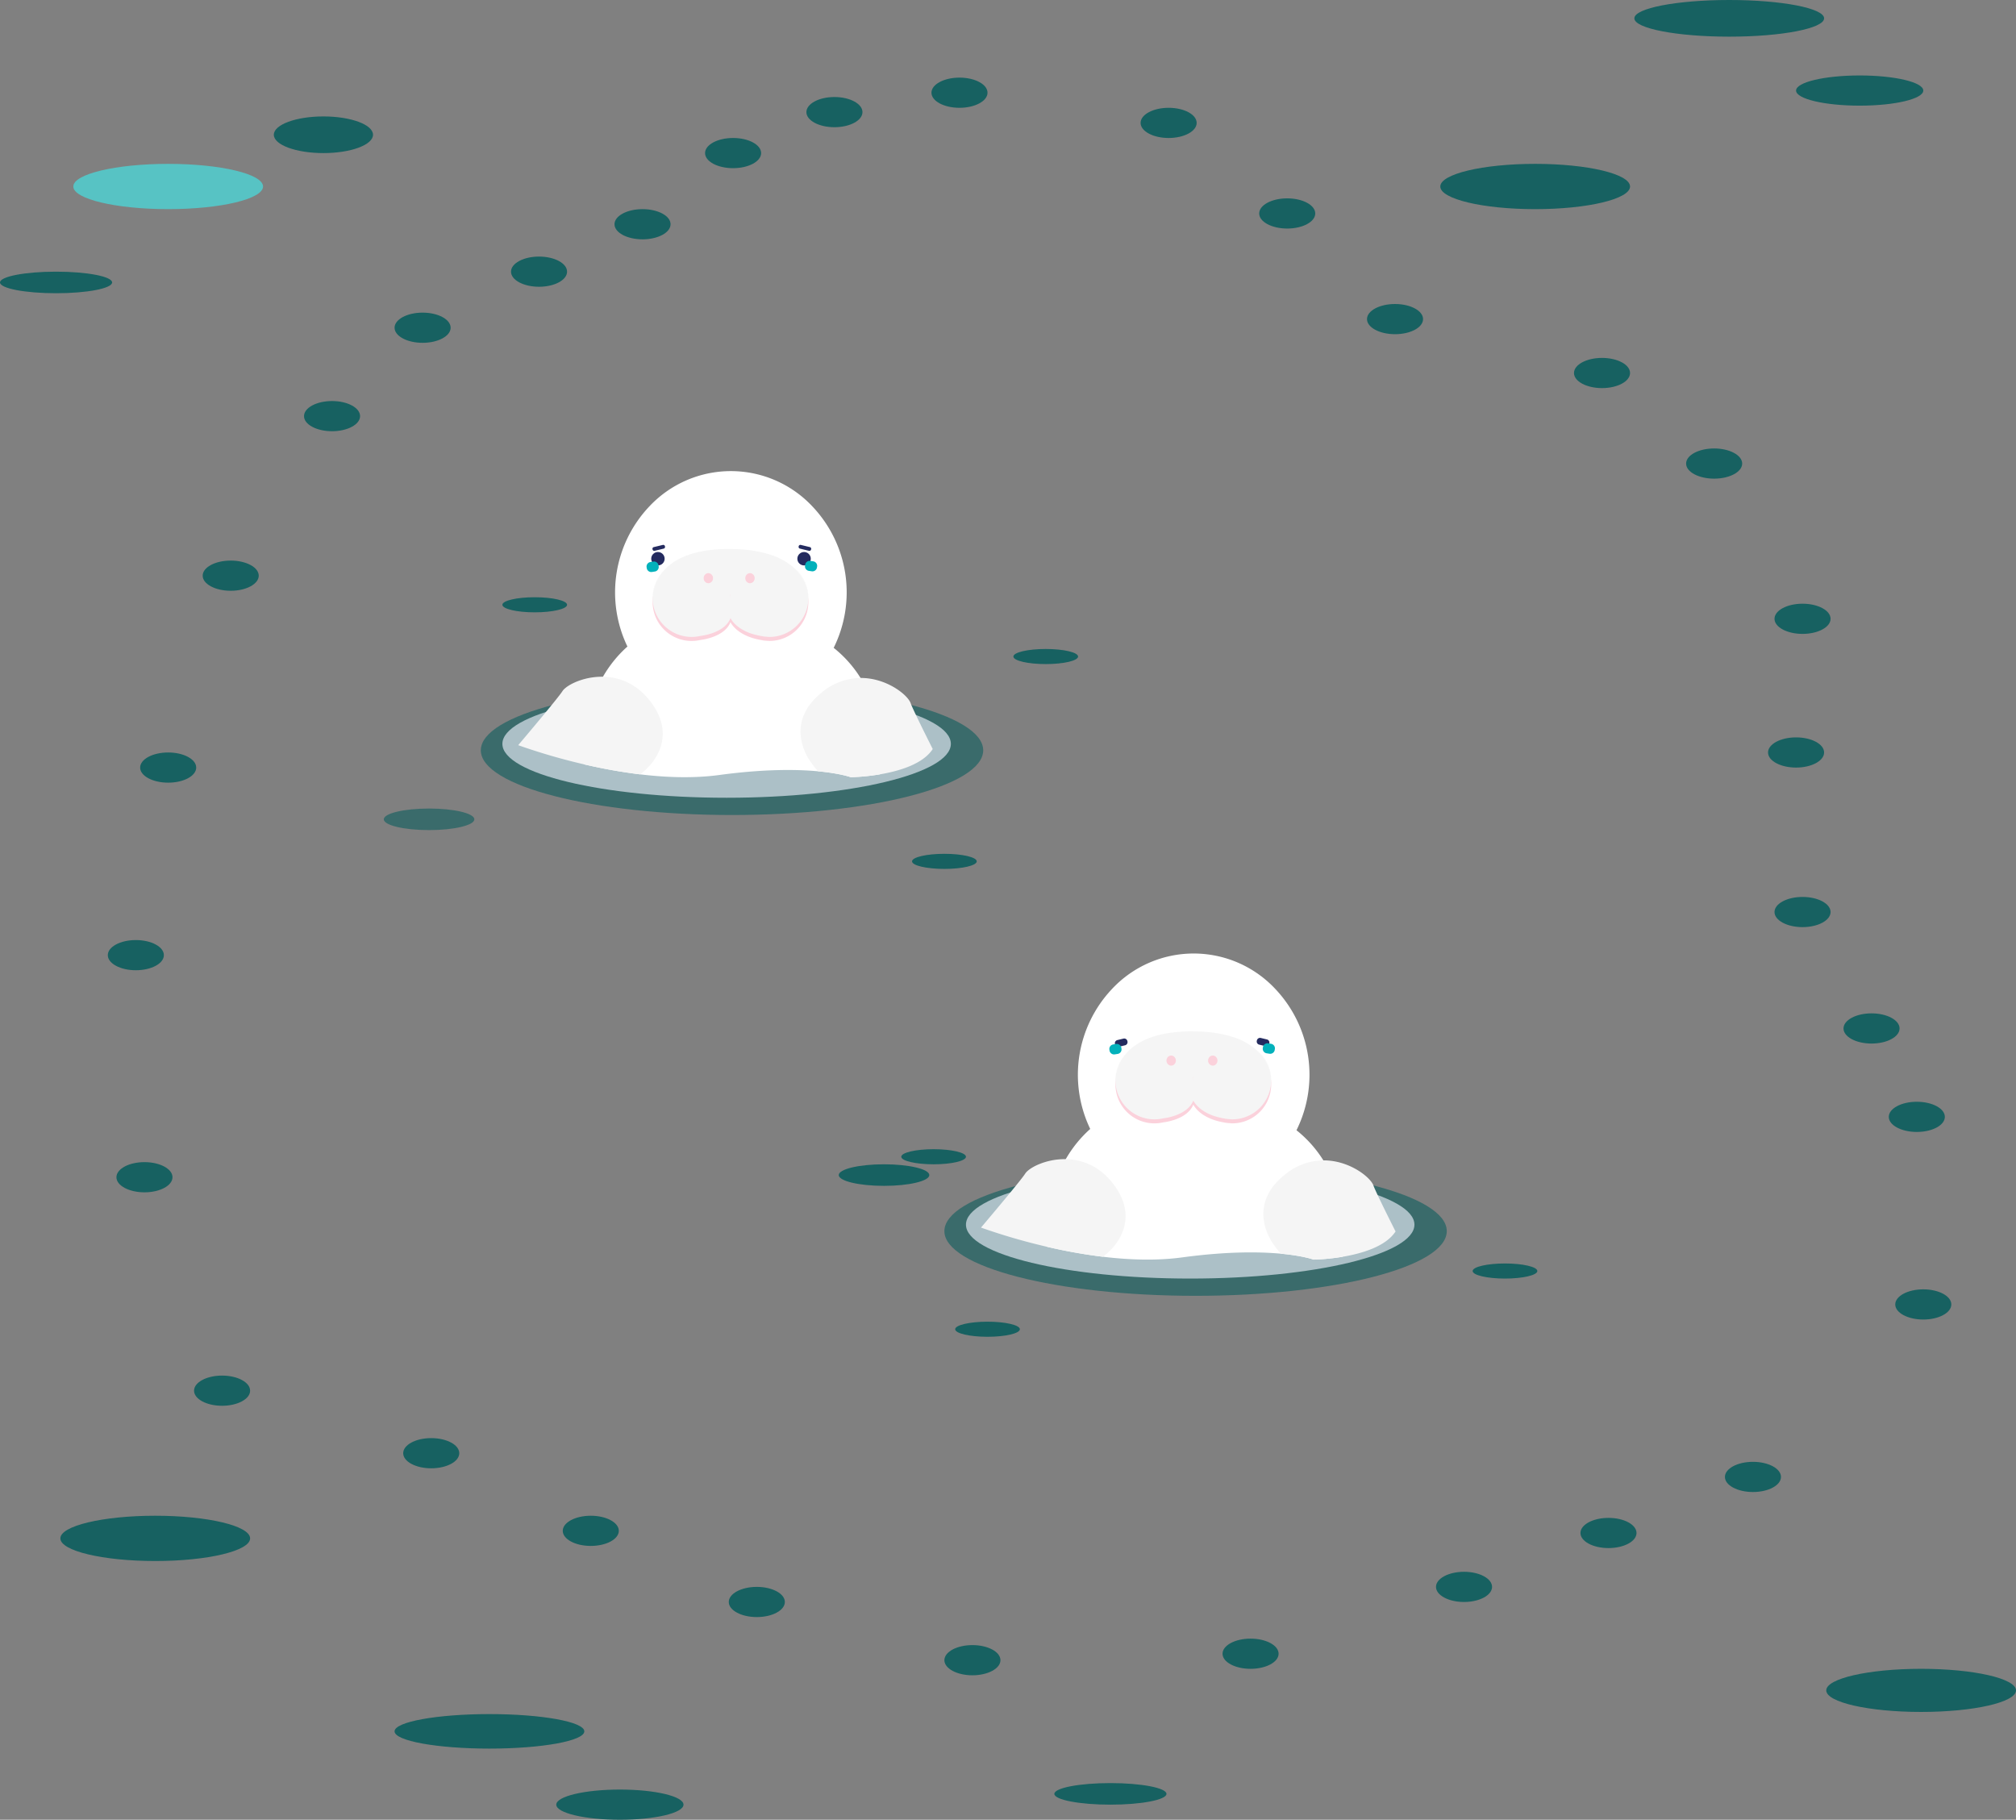 <svg xmlns="http://www.w3.org/2000/svg" width="935" height="844" viewBox="0 0 935 844">
  <rect x="0" y="0" width="935" height="844" fill="#808080" stroke="none"/>
  <g id="Group_491" data-name="Group 491" transform="translate(-69 -17086)">
    <ellipse id="Ellipse_539" data-name="Ellipse 539" cx="116.5" cy="30" rx="116.5" ry="30" transform="translate(292 17404)" fill="#166060" opacity="0.66"/>
    <ellipse id="Ellipse_544" data-name="Ellipse 544" cx="116.5" cy="30" rx="116.5" ry="30" transform="translate(507 17627)" fill="#166060" opacity="0.66"/>
    <ellipse id="Ellipse_541" data-name="Ellipse 541" cx="21" cy="5" rx="21" ry="5" transform="translate(247 17461)" fill="#166060" opacity="0.66"/>
    <ellipse id="Ellipse_546" data-name="Ellipse 546" cx="21" cy="5" rx="21" ry="5" transform="translate(458 17626)" fill="#166060" opacity="0.986"/>
    <ellipse id="Ellipse_583" data-name="Ellipse 583" cx="44" cy="10.5" rx="44" ry="10.5" transform="translate(97 17789)" fill="#166060" opacity="0.986"/>
    <ellipse id="Ellipse_588" data-name="Ellipse 588" cx="44" cy="10.5" rx="44" ry="10.5" transform="translate(737 17162)" fill="#166060" opacity="0.986"/>
    <ellipse id="Ellipse_592" data-name="Ellipse 592" cx="23" cy="8.5" rx="23" ry="8.5" transform="translate(196 17140)" fill="#166060" opacity="0.986"/>
    <ellipse id="Ellipse_585" data-name="Ellipse 585" cx="29.5" cy="7" rx="29.5" ry="7" transform="translate(327 17916)" fill="#166060" opacity="0.986"/>
    <ellipse id="Ellipse_587" data-name="Ellipse 587" cx="29.5" cy="7" rx="29.5" ry="7" transform="translate(902 17121)" fill="#166060" opacity="0.986"/>
    <ellipse id="Ellipse_584" data-name="Ellipse 584" cx="44" cy="8" rx="44" ry="8" transform="translate(252 17881)" fill="#166060" opacity="0.986"/>
    <ellipse id="Ellipse_595" data-name="Ellipse 595" cx="26" cy="5" rx="26" ry="5" transform="translate(558 17913)" fill="#166060" opacity="0.986"/>
    <ellipse id="Ellipse_596" data-name="Ellipse 596" cx="26" cy="5" rx="26" ry="5" transform="translate(69 17212)" fill="#166060" opacity="0.986"/>
    <ellipse id="Ellipse_586" data-name="Ellipse 586" cx="44" cy="8.5" rx="44" ry="8.5" transform="translate(827 17086)" fill="#166060" opacity="0.986"/>
    <ellipse id="Ellipse_589" data-name="Ellipse 589" cx="44" cy="10" rx="44" ry="10" transform="translate(916 17860)" fill="#166060" opacity="0.986"/>
    <ellipse id="Ellipse_591" data-name="Ellipse 591" cx="44" cy="10.5" rx="44" ry="10.5" transform="translate(103 17162)" fill="#56c3c4" opacity="0.986"/>
    <ellipse id="Ellipse_552" data-name="Ellipse 552" cx="13" cy="7" rx="13" ry="7" transform="translate(159 17724)" fill="#166060" opacity="0.986"/>
    <ellipse id="Ellipse_553" data-name="Ellipse 553" cx="13" cy="7" rx="13" ry="7" transform="translate(256 17753)" fill="#166060" opacity="0.986"/>
    <ellipse id="Ellipse_554" data-name="Ellipse 554" cx="13" cy="7" rx="13" ry="7" transform="translate(330 17789)" fill="#166060" opacity="0.986"/>
    <ellipse id="Ellipse_555" data-name="Ellipse 555" cx="13" cy="7" rx="13" ry="7" transform="translate(407 17822)" fill="#166060" opacity="0.986"/>
    <ellipse id="Ellipse_556" data-name="Ellipse 556" cx="13" cy="7" rx="13" ry="7" transform="translate(507 17849)" fill="#166060" opacity="0.986"/>
    <ellipse id="Ellipse_557" data-name="Ellipse 557" cx="13" cy="7" rx="13" ry="7" transform="translate(636 17846)" fill="#166060" opacity="0.986"/>
    <ellipse id="Ellipse_558" data-name="Ellipse 558" cx="13" cy="7" rx="13" ry="7" transform="translate(735 17815)" fill="#166060" opacity="0.986"/>
    <ellipse id="Ellipse_559" data-name="Ellipse 559" cx="13" cy="7" rx="13" ry="7" transform="translate(802 17790)" fill="#166060" opacity="0.986"/>
    <ellipse id="Ellipse_560" data-name="Ellipse 560" cx="13" cy="7" rx="13" ry="7" transform="translate(869 17764)" fill="#166060" opacity="0.986"/>
    <ellipse id="Ellipse_561" data-name="Ellipse 561" cx="13" cy="7" rx="13" ry="7" transform="translate(948 17684)" fill="#166060" opacity="0.986"/>
    <ellipse id="Ellipse_562" data-name="Ellipse 562" cx="13" cy="7" rx="13" ry="7" transform="translate(945 17597)" fill="#166060" opacity="0.986"/>
    <ellipse id="Ellipse_563" data-name="Ellipse 563" cx="13" cy="7" rx="13" ry="7" transform="translate(924 17556)" fill="#166060" opacity="0.986"/>
    <ellipse id="Ellipse_564" data-name="Ellipse 564" cx="13" cy="7" rx="13" ry="7" transform="translate(892 17502)" fill="#166060" opacity="0.986"/>
    <ellipse id="Ellipse_565" data-name="Ellipse 565" cx="13" cy="7" rx="13" ry="7" transform="translate(889 17428)" fill="#166060" opacity="0.986"/>
    <ellipse id="Ellipse_566" data-name="Ellipse 566" cx="13" cy="7" rx="13" ry="7" transform="translate(892 17366)" fill="#166060" opacity="0.986"/>
    <ellipse id="Ellipse_567" data-name="Ellipse 567" cx="13" cy="7" rx="13" ry="7" transform="translate(851 17294)" fill="#166060" opacity="0.986"/>
    <ellipse id="Ellipse_568" data-name="Ellipse 568" cx="13" cy="7" rx="13" ry="7" transform="translate(799 17252)" fill="#166060" opacity="0.986"/>
    <ellipse id="Ellipse_569" data-name="Ellipse 569" cx="13" cy="7" rx="13" ry="7" transform="translate(703 17227)" fill="#166060" opacity="0.986"/>
    <ellipse id="Ellipse_570" data-name="Ellipse 570" cx="13" cy="7" rx="13" ry="7" transform="translate(653 17178)" fill="#166060" opacity="0.986"/>
    <ellipse id="Ellipse_571" data-name="Ellipse 571" cx="13" cy="7" rx="13" ry="7" transform="translate(598 17136)" fill="#166060" opacity="0.986"/>
    <ellipse id="Ellipse_572" data-name="Ellipse 572" cx="13" cy="7" rx="13" ry="7" transform="translate(501 17122)" fill="#166060" opacity="0.986"/>
    <ellipse id="Ellipse_573" data-name="Ellipse 573" cx="13" cy="7" rx="13" ry="7" transform="translate(443 17131)" fill="#166060" opacity="0.986"/>
    <ellipse id="Ellipse_574" data-name="Ellipse 574" cx="13" cy="7" rx="13" ry="7" transform="translate(396 17150)" fill="#166060" opacity="0.986"/>
    <ellipse id="Ellipse_575" data-name="Ellipse 575" cx="13" cy="7" rx="13" ry="7" transform="translate(354 17183)" fill="#166060" opacity="0.986"/>
    <ellipse id="Ellipse_576" data-name="Ellipse 576" cx="13" cy="7" rx="13" ry="7" transform="translate(306 17205)" fill="#166060" opacity="0.986"/>
    <ellipse id="Ellipse_577" data-name="Ellipse 577" cx="13" cy="7" rx="13" ry="7" transform="translate(252 17231)" fill="#166060" opacity="0.986"/>
    <ellipse id="Ellipse_578" data-name="Ellipse 578" cx="13" cy="7" rx="13" ry="7" transform="translate(210 17272)" fill="#166060" opacity="0.986"/>
    <ellipse id="Ellipse_579" data-name="Ellipse 579" cx="13" cy="7" rx="13" ry="7" transform="translate(163 17346)" fill="#166060" opacity="0.986"/>
    <ellipse id="Ellipse_580" data-name="Ellipse 580" cx="13" cy="7" rx="13" ry="7" transform="translate(134 17435)" fill="#166060" opacity="0.986"/>
    <ellipse id="Ellipse_581" data-name="Ellipse 581" cx="13" cy="7" rx="13" ry="7" transform="translate(119 17522)" fill="#166060" opacity="0.986"/>
    <ellipse id="Ellipse_582" data-name="Ellipse 582" cx="13" cy="7" rx="13" ry="7" transform="translate(123 17625)" fill="#166060" opacity="0.986"/>
    <ellipse id="Ellipse_549" data-name="Ellipse 549" cx="15" cy="3.5" rx="15" ry="3.5" transform="translate(512 17699)" fill="#166060" opacity="0.986"/>
    <ellipse id="Ellipse_550" data-name="Ellipse 550" cx="15" cy="3.5" rx="15" ry="3.5" transform="translate(492 17482)" fill="#166060" opacity="0.986"/>
    <ellipse id="Ellipse_551" data-name="Ellipse 551" cx="15" cy="3.5" rx="15" ry="3.5" transform="translate(302 17363)" fill="#166060" opacity="0.986"/>
    <ellipse id="Ellipse_543" data-name="Ellipse 543" cx="15" cy="3.5" rx="15" ry="3.5" transform="translate(539 17387)" fill="#166060" opacity="0.986"/>
    <ellipse id="Ellipse_547" data-name="Ellipse 547" cx="15" cy="3.5" rx="15" ry="3.5" transform="translate(487 17619)" fill="#166060" opacity="0.986"/>
    <ellipse id="Ellipse_548" data-name="Ellipse 548" cx="15" cy="3.5" rx="15" ry="3.5" transform="translate(752 17672)" fill="#166060" opacity="0.986"/>
    <ellipse id="Ellipse_540" data-name="Ellipse 540" cx="104" cy="25" rx="104" ry="25" transform="translate(302 17406)" fill="#e6eaf5" opacity="0.66"/>
    <ellipse id="Ellipse_545" data-name="Ellipse 545" cx="104" cy="25" rx="104" ry="25" transform="translate(517 17629)" fill="#e6eaf5" opacity="0.66"/>
    <g id="Group_481" data-name="Group 481" transform="translate(132.858 17124.662)">
      <g id="Group_305" data-name="Group 305" transform="translate(391.121 403.578)">
        <path id="Path_1876" data-name="Path 1876" d="M715.1,703.913c0,.83,0,1.7-.01,2.605a96.484,96.484,0,0,1-13.5,1.327s-4.791-1.775-15.164-2.739c-9.915-.916-24.927-1.1-45.712,1.708-11.919,1.613-24.65,1.183-36.8-.286A244.267,244.267,0,0,1,577.98,701.9c.153-6.356.592-10.24.592-10.24.3-12.8,3.684-22.78,8.083-30.414a56.335,56.335,0,0,1,11.347-14,57.959,57.959,0,0,1,10.049-64.865,51.845,51.845,0,0,1,75.859,0,57.905,57.905,0,0,1,9.753,65.466,55.084,55.084,0,0,1,12.463,13.971,58.285,58.285,0,0,1,8.512,29.842C714.619,691.669,715.058,696.383,715.1,703.913Z" transform="translate(-547.346 -565.88)" fill="#fff"/>
        <g id="Group_303" data-name="Group 303" transform="translate(62.346 37.989)">
          <path id="Path_1877" data-name="Path 1877" d="M615.907,616.78a19.939,19.939,0,0,0-4.667,11.309A18,18,0,0,1,615.907,616.78Z" transform="translate(-611.211 -606.194)" fill="#fbd1db"/>
          <path id="Path_1878" data-name="Path 1878" d="M683.452,628.412A18.055,18.055,0,0,1,665.4,646.468a38.386,38.386,0,0,1-4.275-.506c-11.051-1.985-13.79-8.207-13.79-8.207-2.806,7.157-13.952,8.255-13.952,8.255a18.074,18.074,0,0,1-22.159-17.588c0-.248.01-.5.019-.735a.326.326,0,0,1,.01-.1,19.961,19.961,0,0,1,4.667-11.309l.019-.019c4.581-5.487,13.618-10.717,31.407-10.574,14.954.124,23.715,3.855,28.859,8.255l.01.01a19.979,19.979,0,0,1,7.234,13.647.3.3,0,0,0,.01.1C683.443,627.935,683.452,628.174,683.452,628.412Z" transform="translate(-611.21 -605.687)" fill="#fbd1db"/>
          <path id="Path_1879" data-name="Path 1879" d="M663.51,647.89a38.142,38.142,0,0,0,4.275.506A18.021,18.021,0,0,1,663.51,647.89Z" transform="translate(-613.599 -607.615)" fill="#fbd1db"/>
          <path id="Path_1880" data-name="Path 1880" d="M686.544,627.987a19.961,19.961,0,0,0-7.234-13.647A18.022,18.022,0,0,1,686.544,627.987Z" transform="translate(-614.321 -606.082)" fill="#fbd1db"/>
          <path id="Path_1881" data-name="Path 1881" d="M611.229,628.73c-.01.248-.019.5-.019.735C611.22,629.465,611.21,629.2,611.229,628.73Z" transform="translate(-611.21 -606.74)" fill="#fbd1db"/>
          <path id="Path_1882" data-name="Path 1882" d="M686.909,629.465c0-.239-.01-.487-.019-.725C686.919,629.208,686.909,629.465,686.909,629.465Z" transform="translate(-614.667 -606.74)" fill="#fbd1db"/>
        </g>
        <g id="Group_304" data-name="Group 304" transform="translate(62.345 36.117)">
          <path id="Path_1883" data-name="Path 1883" d="M615.907,614.82a19.939,19.939,0,0,0-4.667,11.309A18,18,0,0,1,615.907,614.82Z" transform="translate(-611.211 -604.233)" fill="#f5f5f5"/>
          <path id="Path_1884" data-name="Path 1884" d="M683.433,625.736a.429.429,0,0,0-.01-.1c-.01-.153-.019-.305-.038-.458-.029-.267-.067-.573-.115-.907-.029-.191-.067-.391-.1-.6-.019-.1-.048-.219-.067-.334-.038-.162-.067-.324-.115-.5q-.114-.5-.286-1.059c-.057-.191-.115-.382-.181-.573-.086-.258-.181-.525-.286-.792-.181-.477-.391-.973-.639-1.479v-.01a21.223,21.223,0,0,0-1.221-2.176c-.153-.239-.315-.487-.487-.725-.219-.305-.448-.611-.7-.926-.076-.1-.153-.2-.239-.3-.286-.353-.6-.716-.935-1.069-.076-.086-.153-.162-.239-.248-.219-.229-.439-.449-.668-.668q-.429-.415-.916-.83a30.549,30.549,0,0,0-10.746-5.726,57.6,57.6,0,0,0-14.926-2.443h-.01c-.01.01-.01.01-.019,0-1.021-.048-2.071-.076-3.159-.086a70.161,70.161,0,0,0-11.041.706h-.01c-10.707,1.594-16.844,5.659-20.356,9.868-.01,0-.01.01-.019.01-.239.286-.468.582-.687.868a.13.13,0,0,1-.029.038l-.01.01c-.01,0-.01,0-.01.019-.191.267-.382.534-.563.8-.162.239-.324.477-.468.716-.019.038-.038.067-.057.105-.181.305-.353.6-.515.9-.134.248-.258.5-.382.744-.038.076-.067.143-.1.219-.115.229-.219.468-.315.7-.219.515-.4,1-.563,1.47q-.143.429-.258.83c-.067.229-.124.449-.181.659-.038.153-.076.305-.1.458s-.067.3-.1.429-.057.286-.086.42v.01c-.076.4-.124.763-.162,1.078-.019.162-.038.315-.048.449s-.019.277-.029.391a.358.358,0,0,0-.01.1c-.01.248-.019.5-.019.744,0,.344.01.7.029,1.031v.01a18.086,18.086,0,0,0,22.14,16.548s11.146-1.088,13.952-8.255c0,0,2.624,5.964,13.074,8.074h.01c.229.057.468.1.706.143a40.312,40.312,0,0,0,4.266.506,18.054,18.054,0,0,0,18.027-17.073h.01c.01-.324.019-.649.019-.983C683.442,626.462,683.452,626.2,683.433,625.736Zm-36.121-.067c-.01-.267-.029-.525-.048-.783l.134-.01c-.029.258-.038.525-.048.783a4.638,4.638,0,0,0-.01.515c-.01.1-.01.191-.01.286a2.858,2.858,0,0,0-.01-.286A4.426,4.426,0,0,0,647.312,625.67Z" transform="translate(-611.21 -603.726)" fill="#f5f5f5"/>
          <path id="Path_1885" data-name="Path 1885" d="M663.51,645.93a38.157,38.157,0,0,0,4.275.506A17.542,17.542,0,0,1,663.51,645.93Z" transform="translate(-613.599 -605.654)" fill="#f5f5f5"/>
          <path id="Path_1886" data-name="Path 1886" d="M686.544,626.027a19.961,19.961,0,0,0-7.234-13.647A18.022,18.022,0,0,1,686.544,626.027Z" transform="translate(-614.321 -604.121)" fill="#f5f5f5"/>
          <path id="Path_1887" data-name="Path 1887" d="M649.124,625.89c-.048.515-.067,1.05-.067,1.584,0-.525-.019-1.059-.067-1.575Z" transform="translate(-612.936 -604.739)" fill="#f5f5f5"/>
          <path id="Path_1888" data-name="Path 1888" d="M611.229,626.77c-.01.248-.019.5-.019.735C611.22,627.5,611.21,627.247,611.229,626.77Z" transform="translate(-611.21 -604.779)" fill="#f5f5f5"/>
          <path id="Path_1889" data-name="Path 1889" d="M648.99,625.9l.134-.01c-.048.515-.067,1.05-.067,1.584C649.057,626.94,649.038,626.415,648.99,625.9Z" transform="translate(-612.936 -604.739)" fill="#f5f5f5"/>
          <path id="Path_1890" data-name="Path 1890" d="M686.909,627.505c0-.239-.01-.487-.019-.725C686.919,627.248,686.909,627.505,686.909,627.505Z" transform="translate(-614.667 -604.779)" fill="#f5f5f5"/>
        </g>
        <ellipse id="Ellipse_475" data-name="Ellipse 475" cx="2.176" cy="2.338" rx="2.176" ry="2.338" transform="translate(86.022 47.325)" fill="#fbd1db"/>
        <ellipse id="Ellipse_476" data-name="Ellipse 476" cx="2.176" cy="2.338" rx="2.176" ry="2.338" transform="translate(105.319 47.325)" fill="#fbd1db"/>
        <path id="Path_1891" data-name="Path 1891" d="M615.673,610.33l-2.853.687a1.49,1.49,0,0,1-1.794-1.107l-.048-.2a1.49,1.49,0,0,1,1.107-1.794l2.853-.687a1.49,1.49,0,0,1,1.794,1.107l.048.2A1.494,1.494,0,0,1,615.673,610.33Z" transform="translate(-548.852 -567.767)" fill="#242b5f"/>
        <path id="Path_1892" data-name="Path 1892" d="M604.4,709.451s-.668.639-1.956,1.651a244.279,244.279,0,0,1-25.929-4.628,284.752,284.752,0,0,1-30.634-8.913c9.095-10.765,18.886-22.493,20.5-25.032,1.746-2.748,9.629-6.871,18.81-6.709,7.262.124,15.345,2.93,21.835,11.242C621.7,695.862,604.4,709.451,604.4,709.451Z" transform="translate(-545.88 -570.445)" fill="#f5f5f5"/>
        <path id="Path_1893" data-name="Path 1893" d="M744.415,699.382C739.873,706.348,728.9,709.6,719.9,711.12a96.5,96.5,0,0,1-13.5,1.327s-4.791-1.775-15.164-2.739a40.969,40.969,0,0,1-3.2-4.046s-13.895-17.445,4.981-32.581a28.488,28.488,0,0,1,17.9-6.671c12.1-.067,21.93,7.883,23.247,11.681C734.958,680.362,739.4,689.419,744.415,699.382Z" transform="translate(-552.149 -570.472)" fill="#f5f5f5"/>
        <path id="Path_1894" data-name="Path 1894" d="M612.115,614.458l-1.355.21a2.116,2.116,0,0,1-2.414-1.765l-.067-.429a2.116,2.116,0,0,1,1.765-2.414l1.355-.21a2.116,2.116,0,0,1,2.414,1.765l.067.429A2.119,2.119,0,0,1,612.115,614.458Z" transform="translate(-548.729 -567.888)" fill="#03b1bb"/>
        <path id="Path_1895" data-name="Path 1895" d="M681.025,610.02l2.853.687a1.49,1.49,0,0,0,1.794-1.107l.048-.2a1.49,1.49,0,0,0-1.107-1.794l-2.853-.687a1.49,1.49,0,0,0-1.794,1.107l-.048.2A1.494,1.494,0,0,0,681.025,610.02Z" transform="translate(-552.001 -567.753)" fill="#242b5f"/>
        <path id="Path_1896" data-name="Path 1896" d="M684.594,614.148l1.355.21a2.116,2.116,0,0,0,2.414-1.766l.067-.43a2.116,2.116,0,0,0-1.765-2.414l-1.355-.21A2.116,2.116,0,0,0,682.9,611.3l-.067.429A2.126,2.126,0,0,0,684.594,614.148Z" transform="translate(-552.135 -567.873)" fill="#03b1bb"/>
      </g>
    </g>
    <g id="Group_290" data-name="Group 290" transform="translate(309.334 17304.5)">
      <path id="Path_1795" data-name="Path 1795" d="M490.177,469.463c0,.83,0,1.7-.01,2.605a96.482,96.482,0,0,1-13.5,1.327s-4.791-1.775-15.164-2.739c-9.915-.916-24.927-1.1-45.712,1.708-11.919,1.613-24.65,1.183-36.8-.286a244.26,244.26,0,0,1-25.929-4.628c.153-6.356.592-10.24.592-10.24.3-12.8,3.684-22.78,8.083-30.414a56.336,56.336,0,0,1,11.347-14,57.959,57.959,0,0,1,10.049-64.865,51.845,51.845,0,0,1,75.859,0,57.905,57.905,0,0,1,9.753,65.466,55.082,55.082,0,0,1,12.463,13.971,58.285,58.285,0,0,1,8.513,29.842C489.7,457.219,490.138,461.933,490.177,469.463Z" transform="translate(-322.426 -331.43)" fill="#fff"/>
      <g id="Group_288" data-name="Group 288" transform="translate(62.344 37.989)">
        <path id="Path_1796" data-name="Path 1796" d="M390.987,382.33a19.939,19.939,0,0,0-4.667,11.309A17.924,17.924,0,0,1,390.987,382.33Z" transform="translate(-386.29 -371.744)" fill="#fbd1db"/>
        <path id="Path_1797" data-name="Path 1797" d="M458.522,393.962a18.055,18.055,0,0,1-18.056,18.056,38.418,38.418,0,0,1-4.275-.506c-11.051-1.985-13.79-8.207-13.79-8.207-2.806,7.157-13.952,8.255-13.952,8.255a18.075,18.075,0,0,1-22.159-17.588c0-.248.01-.5.019-.735a.325.325,0,0,1,.01-.1,19.962,19.962,0,0,1,4.667-11.309l.019-.019c4.581-5.487,13.618-10.717,31.407-10.574,14.954.124,23.715,3.855,28.859,8.255l.01.01a19.978,19.978,0,0,1,7.234,13.647.294.294,0,0,0,.01.1Q458.522,393.59,458.522,393.962Z" transform="translate(-386.288 -371.237)" fill="#fbd1db"/>
        <path id="Path_1798" data-name="Path 1798" d="M438.58,413.44a38.146,38.146,0,0,0,4.275.506A18.078,18.078,0,0,1,438.58,413.44Z" transform="translate(-388.677 -373.165)" fill="#fbd1db"/>
        <path id="Path_1799" data-name="Path 1799" d="M461.614,393.537a19.961,19.961,0,0,0-7.234-13.647A18.022,18.022,0,0,1,461.614,393.537Z" transform="translate(-389.399 -371.632)" fill="#fbd1db"/>
        <path id="Path_1800" data-name="Path 1800" d="M386.309,394.28c-.01.248-.019.5-.019.735C386.29,395.015,386.28,394.748,386.309,394.28Z" transform="translate(-386.288 -372.29)" fill="#fbd1db"/>
        <path id="Path_1801" data-name="Path 1801" d="M461.979,395.015c0-.239-.01-.487-.019-.725C461.989,394.758,461.979,395.015,461.979,395.015Z" transform="translate(-389.745 -372.29)" fill="#fbd1db"/>
      </g>
      <g id="Group_289" data-name="Group 289" transform="translate(62.344 36.117)">
        <path id="Path_1802" data-name="Path 1802" d="M390.987,380.37a19.939,19.939,0,0,0-4.667,11.309A17.946,17.946,0,0,1,390.987,380.37Z" transform="translate(-386.29 -369.783)" fill="#f5f5f5"/>
        <path id="Path_1803" data-name="Path 1803" d="M458.513,391.286a.428.428,0,0,0-.01-.1c-.01-.153-.019-.305-.038-.458-.029-.267-.067-.573-.115-.907-.029-.191-.067-.391-.1-.6-.019-.1-.048-.219-.067-.334-.038-.162-.067-.324-.115-.5q-.115-.5-.286-1.059c-.057-.191-.114-.382-.181-.573-.086-.258-.181-.525-.286-.792-.181-.477-.391-.973-.639-1.479v-.01a21.209,21.209,0,0,0-1.222-2.176c-.153-.239-.315-.487-.487-.725-.22-.305-.449-.611-.7-.926-.076-.1-.153-.2-.239-.3-.286-.353-.6-.716-.935-1.069-.076-.086-.153-.162-.239-.248-.22-.229-.439-.449-.668-.668q-.429-.415-.916-.83a30.549,30.549,0,0,0-10.746-5.726,57.6,57.6,0,0,0-14.926-2.443h-.01c-.01.01-.01.01-.019,0-1.021-.048-2.071-.076-3.159-.086a70.173,70.173,0,0,0-11.041.706h-.01c-10.707,1.594-16.844,5.659-20.356,9.868-.01,0-.01.01-.019.01-.239.286-.468.582-.687.868a.132.132,0,0,1-.029.038l-.01.01c-.01,0-.01,0-.01.019-.191.267-.382.534-.563.8-.162.239-.324.477-.468.716-.019.038-.038.067-.057.1-.181.305-.353.6-.515.9-.134.248-.258.5-.382.744-.038.076-.067.143-.1.219-.115.229-.22.468-.315.7-.22.515-.4,1-.563,1.47q-.143.429-.258.83c-.067.229-.124.449-.181.658-.038.153-.076.305-.1.458s-.067.3-.1.429-.057.286-.086.42v.01c-.076.4-.124.763-.162,1.078-.019.162-.038.315-.048.449s-.019.277-.029.391a.358.358,0,0,0-.01.1c-.01.248-.019.5-.019.744,0,.344.01.7.029,1.031v.01a18.086,18.086,0,0,0,22.14,16.548s11.146-1.088,13.952-8.255c0,0,2.624,5.965,13.074,8.074h.01c.229.057.468.1.706.143a40.322,40.322,0,0,0,4.266.506,18.054,18.054,0,0,0,18.027-17.073h.01c.01-.324.019-.649.019-.983C458.522,392.012,458.532,391.754,458.513,391.286Zm-36.121-.067c-.01-.267-.029-.525-.048-.783l.134-.01c-.029.258-.038.525-.048.783a4.64,4.64,0,0,0-.01.515c-.01.1-.01.191-.01.286a2.857,2.857,0,0,0-.01-.286A4.42,4.42,0,0,0,422.392,391.22Z" transform="translate(-386.288 -369.276)" fill="#f5f5f5"/>
        <path id="Path_1804" data-name="Path 1804" d="M438.58,411.48a38.153,38.153,0,0,0,4.275.506A18.081,18.081,0,0,1,438.58,411.48Z" transform="translate(-388.677 -371.204)" fill="#f5f5f5"/>
        <path id="Path_1805" data-name="Path 1805" d="M461.614,391.577a19.961,19.961,0,0,0-7.234-13.647A18.022,18.022,0,0,1,461.614,391.577Z" transform="translate(-389.399 -369.671)" fill="#f5f5f5"/>
        <path id="Path_1806" data-name="Path 1806" d="M424.2,391.43c-.048.515-.067,1.05-.067,1.584,0-.525-.019-1.059-.067-1.575Z" transform="translate(-388.014 -370.288)" fill="#f5f5f5"/>
        <path id="Path_1807" data-name="Path 1807" d="M386.309,392.32c-.01.248-.019.5-.019.735C386.29,393.055,386.28,392.788,386.309,392.32Z" transform="translate(-386.288 -370.329)" fill="#f5f5f5"/>
        <path id="Path_1808" data-name="Path 1808" d="M424.07,391.44l.134-.01c-.048.515-.067,1.05-.067,1.584C424.137,392.489,424.118,391.964,424.07,391.44Z" transform="translate(-388.014 -370.288)" fill="#f5f5f5"/>
        <path id="Path_1809" data-name="Path 1809" d="M461.979,393.055c0-.239-.01-.487-.019-.725C461.989,392.8,461.979,393.055,461.979,393.055Z" transform="translate(-389.745 -370.329)" fill="#f5f5f5"/>
      </g>
      <ellipse id="Ellipse_435" data-name="Ellipse 435" cx="2.176" cy="2.338" rx="2.176" ry="2.338" transform="translate(86.013 47.325)" fill="#fbd1db"/>
      <ellipse id="Ellipse_436" data-name="Ellipse 436" cx="2.176" cy="2.338" rx="2.176" ry="2.338" transform="translate(105.319 47.325)" fill="#fbd1db"/>
      <circle id="Ellipse_437" data-name="Ellipse 437" cx="3.111" cy="3.111" r="3.111" transform="translate(61.697 37.524)" fill="#242b5f"/>
      <circle id="Ellipse_438" data-name="Ellipse 438" cx="3.111" cy="3.111" r="3.111" transform="translate(129.472 37.524)" fill="#242b5f"/>
      <path id="Path_1810" data-name="Path 1810" d="M387.2,380.008l-1.355.21a2.116,2.116,0,0,1-2.414-1.766l-.067-.43a2.116,2.116,0,0,1,1.766-2.414l1.355-.21a2.116,2.116,0,0,1,2.414,1.766l.067.429A2.126,2.126,0,0,1,387.2,380.008Z" transform="translate(-323.809 -333.437)" fill="#03b1bb"/>
      <path id="Path_1811" data-name="Path 1811" d="M462.124,379.678l1.355.21a2.116,2.116,0,0,0,2.414-1.766l.067-.429a2.116,2.116,0,0,0-1.765-2.414l-1.355-.21a2.116,2.116,0,0,0-2.414,1.766l-.067.429A2.109,2.109,0,0,0,462.124,379.678Z" transform="translate(-327.327 -333.422)" fill="#03b1bb"/>
      <path id="Path_1812" data-name="Path 1812" d="M391.44,369.017l-4.209,1.012a.8.8,0,0,1-.964-.592l-.038-.162a.8.8,0,0,1,.592-.964l4.209-1.012a.8.8,0,0,1,.964.592l.038.162A.814.814,0,0,1,391.44,369.017Z" transform="translate(-323.941 -333.068)" fill="#242b5f"/>
      <path id="Path_1813" data-name="Path 1813" d="M457.841,369.017l4.209,1.012a.8.8,0,0,0,.964-.592l.038-.162a.8.8,0,0,0-.592-.964l-4.209-1.012a.8.8,0,0,0-.964.592l-.038.162A.814.814,0,0,0,457.841,369.017Z" transform="translate(-327.185 -333.068)" fill="#242b5f"/>
      <path id="Path_1814" data-name="Path 1814" d="M379.479,475s-.668.639-1.956,1.651a244.258,244.258,0,0,1-25.929-4.628,284.745,284.745,0,0,1-30.634-8.913c9.095-10.765,18.886-22.493,20.5-25.032,1.746-2.748,9.629-6.871,18.81-6.709,7.262.124,15.345,2.93,21.835,11.242C396.771,461.412,379.479,475,379.479,475Z" transform="translate(-320.96 -335.995)" fill="#f5f5f5"/>
      <path id="Path_1815" data-name="Path 1815" d="M519.485,464.932c-4.543,6.967-15.517,10.221-24.516,11.738a96.487,96.487,0,0,1-13.5,1.327s-4.791-1.775-15.164-2.739a40.977,40.977,0,0,1-3.2-4.046s-13.895-17.445,4.982-32.58a28.488,28.488,0,0,1,17.9-6.671c12.1-.067,21.93,7.883,23.247,11.681C510.038,445.912,514.475,454.959,519.485,464.932Z" transform="translate(-327.228 -336.022)" fill="#f5f5f5"/>
    </g>
  </g>
</svg>

